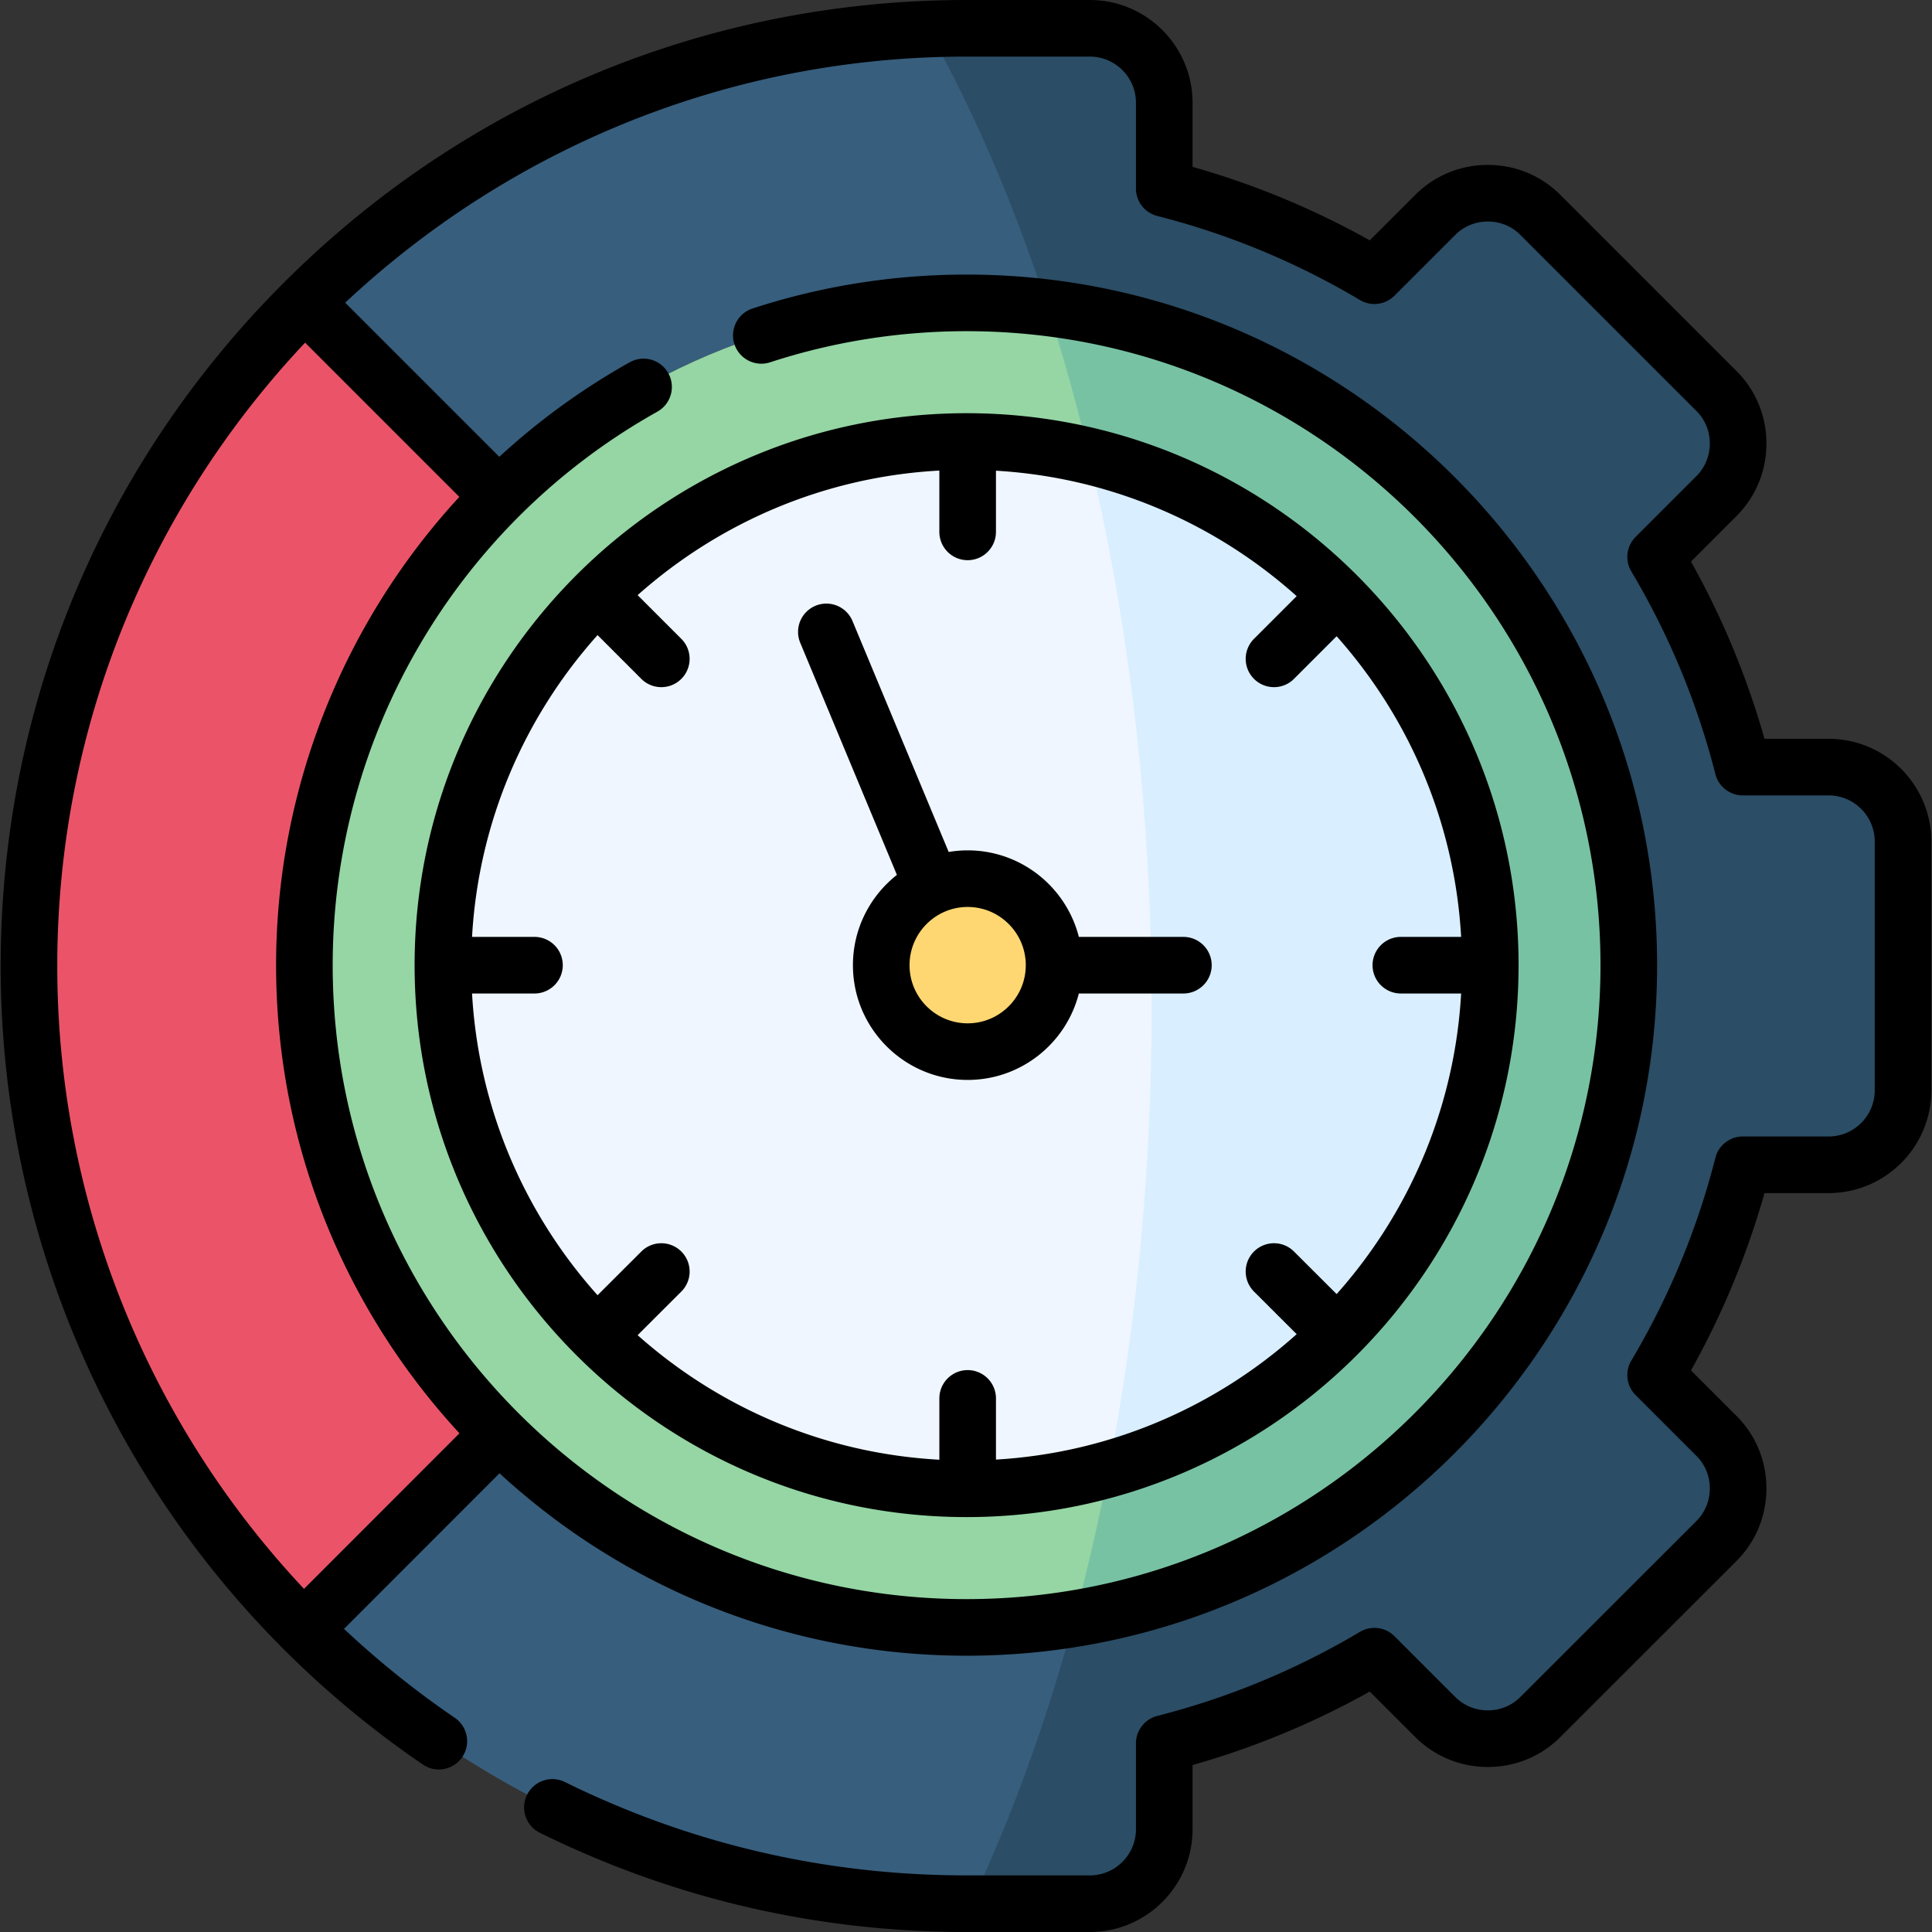 <svg xmlns="http://www.w3.org/2000/svg" width="512" height="512"><rect width="100%" height="100%" fill="#333333" stroke="none"/><path fill="#eb5468" fill-rule="evenodd" d="M7.677 255.986c0 68.655 27.807 130.791 72.82 175.749l51.703-51.732c-31.832-31.748-51.533-75.685-51.533-124.215 0-48.558 19.7-92.466 51.533-124.243L80.696 80.039C35.597 125.025 7.677 187.245 7.677 255.986" clip-rule="evenodd"/><path fill="#375e7d" fill-rule="evenodd" d="M132.2 131.544c31.747-31.691 75.57-51.279 123.956-51.279 96.914 0 175.489 78.577 175.489 175.522 0 96.917-78.575 175.493-175.489 175.493-48.386 0-92.209-19.587-123.956-51.279l-51.703 51.732c44.956 44.958 107.062 72.766 175.659 72.766h32.654c10.856 0 19.729-8.872 19.729-19.729v-22.762a210.6 210.6 0 0 0 55.699-23.102l16.1 16.101c7.682 7.682 20.239 7.682 27.892 0l46.629-46.602c7.682-7.682 7.682-20.239 0-27.893l-16.1-16.101c10.204-17.178 18.056-35.887 23.102-55.729h22.733c10.856 0 19.729-8.872 19.729-19.729v-65.934c0-10.828-8.872-19.729-19.729-19.729h-22.733a210.6 210.6 0 0 0-23.102-55.701l16.1-16.101c7.682-7.682 7.682-20.239 0-27.893l-46.629-46.63c-7.653-7.682-20.211-7.682-27.892 0l-16.1 16.101a210.5 210.5 0 0 0-55.699-23.102V27.229c0-10.857-8.872-19.729-19.729-19.729h-32.654c-68.483 0-130.504 27.695-175.46 72.539z" clip-rule="evenodd"/><path fill="#95d6a4" fill-rule="evenodd" d="M132.2 380.002c31.747 31.691 75.57 51.279 123.956 51.279 96.914 0 175.489-78.577 175.489-175.493 0-96.945-78.575-175.522-175.489-175.522-48.386 0-92.209 19.587-123.956 51.279-31.832 31.776-51.533 75.685-51.533 124.243 0 48.529 19.701 92.466 51.533 124.214m123.956 14.542c-76.647 0-138.781-62.136-138.781-138.756 0-76.649 62.134-138.785 138.781-138.785s138.781 62.136 138.781 138.785c0 76.62-62.134 138.756-138.781 138.756" clip-rule="evenodd"/><path fill="#eff6ff" fill-rule="evenodd" d="M117.375 255.787c0 76.621 62.134 138.756 138.781 138.756s138.781-62.136 138.781-138.756c0-76.649-62.134-138.785-138.781-138.785s-138.781 62.136-138.781 138.785m139.064 22.904c-12.642 0-22.903-10.261-22.903-22.904 0-12.671 10.261-22.932 22.903-22.932s22.903 10.261 22.903 22.932c.001 12.643-10.26 22.904-22.903 22.904" clip-rule="evenodd"/><path fill="#ffd772" fill-rule="evenodd" d="M256.439 278.691c12.642 0 22.903-10.261 22.903-22.904 0-12.671-10.261-22.932-22.903-22.932s-22.903 10.261-22.903 22.932c0 12.643 10.261 22.904 22.903 22.904" clip-rule="evenodd"/><path fill="#d9eeff" fill-rule="evenodd" d="M305.194 267.154c0 42.945-4.025 84.104-11.367 122.23 58.336-16.413 101.109-70.016 101.109-133.597 0-65.481-45.325-120.359-106.325-134.986 9.864 41.386 15.704 86.967 16.497 134.986.058 3.77.086 7.569.086 11.367" clip-rule="evenodd"/><path fill="#78c2a4" fill-rule="evenodd" d="M288.612 120.801c61 14.627 106.325 69.506 106.325 134.986 0 63.581-42.774 117.185-101.109 133.597a571 571 0 0 1-9.127 39.572c83.337-13.606 146.945-85.975 146.945-173.169 0-89.66-67.208-163.616-154.003-174.218 4.081 12.586 7.737 25.682 10.969 39.232" clip-rule="evenodd"/><path fill="#2b4d66" fill-rule="evenodd" d="M277.642 81.57c86.795 10.602 154.003 84.558 154.003 174.218 0 87.194-63.608 159.563-146.945 173.169-7.427 27.439-16.639 52.81-27.41 75.544h31.521c10.856 0 19.729-8.872 19.729-19.729V462.01a210.6 210.6 0 0 0 55.699-23.102l16.1 16.101c7.682 7.682 20.239 7.682 27.892 0l46.629-46.602c7.682-7.682 7.682-20.239 0-27.893l-16.1-16.101c10.204-17.178 18.056-35.887 23.102-55.729h22.733c10.856 0 19.729-8.872 19.729-19.729v-65.934c0-10.828-8.872-19.729-19.729-19.729h-22.733a210.6 210.6 0 0 0-23.102-55.701l16.1-16.101c7.682-7.682 7.682-20.239 0-27.893l-46.629-46.63c-7.653-7.682-20.211-7.682-27.892 0l-16.1 16.101a210.5 210.5 0 0 0-55.699-23.102V27.229c0-10.857-8.872-19.729-19.729-19.729h-32.654c-3.43 0-6.86.057-10.261.198 12.244 21.771 22.93 46.602 31.746 73.872" clip-rule="evenodd"/><path d="M237.691 231.857c-7.088 5.576-11.655 14.227-11.655 23.931 0 16.765 13.639 30.404 30.403 30.404 14.177 0 26.117-9.754 29.465-22.904h27.708a7.5 7.5 0 0 0 0-15h-27.706c-3.346-13.166-15.287-22.933-29.467-22.933-1.714 0-3.394.15-5.031.424l-25.49-61.203a7.5 7.5 0 0 0-9.807-4.04 7.5 7.5 0 0 0-4.04 9.807zm34.152 23.931c0 8.494-6.91 15.404-15.403 15.404s-15.403-6.91-15.403-15.404c0-8.51 6.91-15.433 15.403-15.433s15.403 6.923 15.403 15.433"/><path d="M484.595 195.79H467.61a217.9 217.9 0 0 0-19.479-46.965l12.033-12.033c5.138-5.139 7.964-11.988 7.958-19.286-.007-7.284-2.836-14.111-7.958-19.214l-46.619-46.62c-5.113-5.131-11.939-7.961-19.224-7.968h-.026c-7.288 0-14.127 2.826-19.259 7.958l-12.033 12.033a217.8 217.8 0 0 0-46.964-19.479V27.229C316.039 12.215 303.824 0 288.81 0h-32.654c-68.37 0-132.651 26.628-181.001 74.98S.177 187.614.177 255.986c0 84.763 41.852 163.896 111.954 211.681a7.5 7.5 0 0 0 8.448-12.394 242 242 0 0 1-29.411-23.605l41.209-41.233c32.605 29.998 76.087 48.346 123.78 48.346 100.9 0 182.989-82.09 182.989-182.993 0-100.918-82.088-183.022-182.989-183.022-19.354 0-38.437 3.023-56.721 8.987a7.5 7.5 0 0 0 4.651 14.261c16.78-5.473 34.298-8.248 52.07-8.248 92.629 0 167.989 75.375 167.989 168.022 0 92.632-75.359 167.993-167.989 167.993s-167.99-75.362-167.99-167.993c0-60.777 32.972-116.988 86.048-146.697a7.5 7.5 0 0 0 2.881-10.208 7.5 7.5 0 0 0-10.208-2.881 183 183 0 0 0-34.567 25.058L91.482 80.22C134.599 39.797 192.532 15 256.156 15h32.654c6.743 0 12.229 5.486 12.229 12.229v22.734a7.5 7.5 0 0 0 5.649 7.268 203 203 0 0 1 53.714 22.279 7.5 7.5 0 0 0 9.139-1.142l16.101-16.101c2.299-2.299 5.372-3.565 8.653-3.565h.012c3.272.003 6.33 1.266 8.621 3.565l46.639 46.64c2.289 2.281 3.552 5.339 3.555 8.611.003 3.286-1.263 6.364-3.564 8.666l-16.101 16.101a7.5 7.5 0 0 0-1.142 9.139 202.9 202.9 0 0 1 22.279 53.716 7.5 7.5 0 0 0 7.268 5.649h22.733c6.743 0 12.229 5.486 12.229 12.229v65.934c0 6.743-5.486 12.229-12.229 12.229h-22.733a7.5 7.5 0 0 0-7.269 5.652c-4.791 18.84-12.287 36.923-22.282 53.747a7.5 7.5 0 0 0 1.145 9.134l16.11 16.111c2.289 2.281 3.552 5.339 3.555 8.611.003 3.286-1.263 6.364-3.563 8.664l-46.641 46.613c-2.281 2.29-5.338 3.552-8.61 3.555h-.012c-3.281 0-6.354-1.266-8.653-3.565l-16.101-16.101a7.5 7.5 0 0 0-9.139-1.142 203 203 0 0 1-53.714 22.279 7.5 7.5 0 0 0-5.649 7.268v22.763c0 6.743-5.486 12.229-12.229 12.229h-32.654c-37.369 0-73.217-8.342-106.549-24.794a7.501 7.501 0 0 0-6.639 13.451C178.382 503.137 216.464 512 256.156 512h32.654c15.014 0 27.229-12.215 27.229-27.229v-17.014a218 218 0 0 0 46.964-19.479l12.033 12.032c5.132 5.133 11.971 7.958 19.259 7.958h.026c7.284-.007 14.111-2.837 19.212-7.957l46.631-46.603c5.138-5.139 7.964-11.988 7.958-19.286-.007-7.284-2.836-14.111-7.958-19.214l-12.035-12.036a218.2 218.2 0 0 0 19.483-46.991h16.983c15.014 0 27.229-12.215 27.229-27.229v-65.934c-.001-15.014-12.216-27.228-27.229-27.228M121.76 379.838l-41.199 41.223C38.978 376.811 15.177 318 15.177 255.986c0-63.87 24.984-122.008 65.682-165.177l40.87 40.871c-30.73 33.343-48.562 77.483-48.562 124.108 0 47.824 18.449 91.415 48.593 124.05"/><path d="M109.875 255.788c0 80.646 65.621 146.256 146.281 146.256s146.281-65.61 146.281-146.256c0-80.662-65.622-146.285-146.281-146.285s-146.281 65.623-146.281 146.285m60.079-75.882c1.464 1.465 3.384 2.197 5.303 2.197s3.839-.732 5.303-2.197a7.5 7.5 0 0 0 0-10.606l-11.581-11.581c21.521-19.153 49.361-31.349 79.96-33.015v16.252a7.5 7.5 0 0 0 15 0V124.74c30.518 1.794 58.264 14.057 79.693 33.245L332.318 169.3a7.5 7.5 0 0 0 5.303 12.803 7.47 7.47 0 0 0 5.303-2.197l11.297-11.298c19.093 21.455 31.27 49.19 32.996 79.679H371.24a7.5 7.5 0 0 0 0 15h15.978c-1.726 30.481-13.903 58.209-32.995 79.66l-11.302-11.283a7.5 7.5 0 0 0-10.606.009 7.5 7.5 0 0 0 .009 10.606l11.309 11.29c-21.429 19.183-49.175 31.444-79.692 33.237V370.59a7.5 7.5 0 0 0-15 0v16.252c-30.599-1.666-58.438-13.858-79.959-33.007l11.576-11.557a7.5 7.5 0 0 0 .009-10.606 7.5 7.5 0 0 0-10.606-.009l-11.602 11.583c-19.246-21.491-31.527-49.337-33.262-79.96h16.545a7.5 7.5 0 0 0 0-15h-16.545c1.734-30.631 14.015-58.483 33.262-79.979z"/></svg>